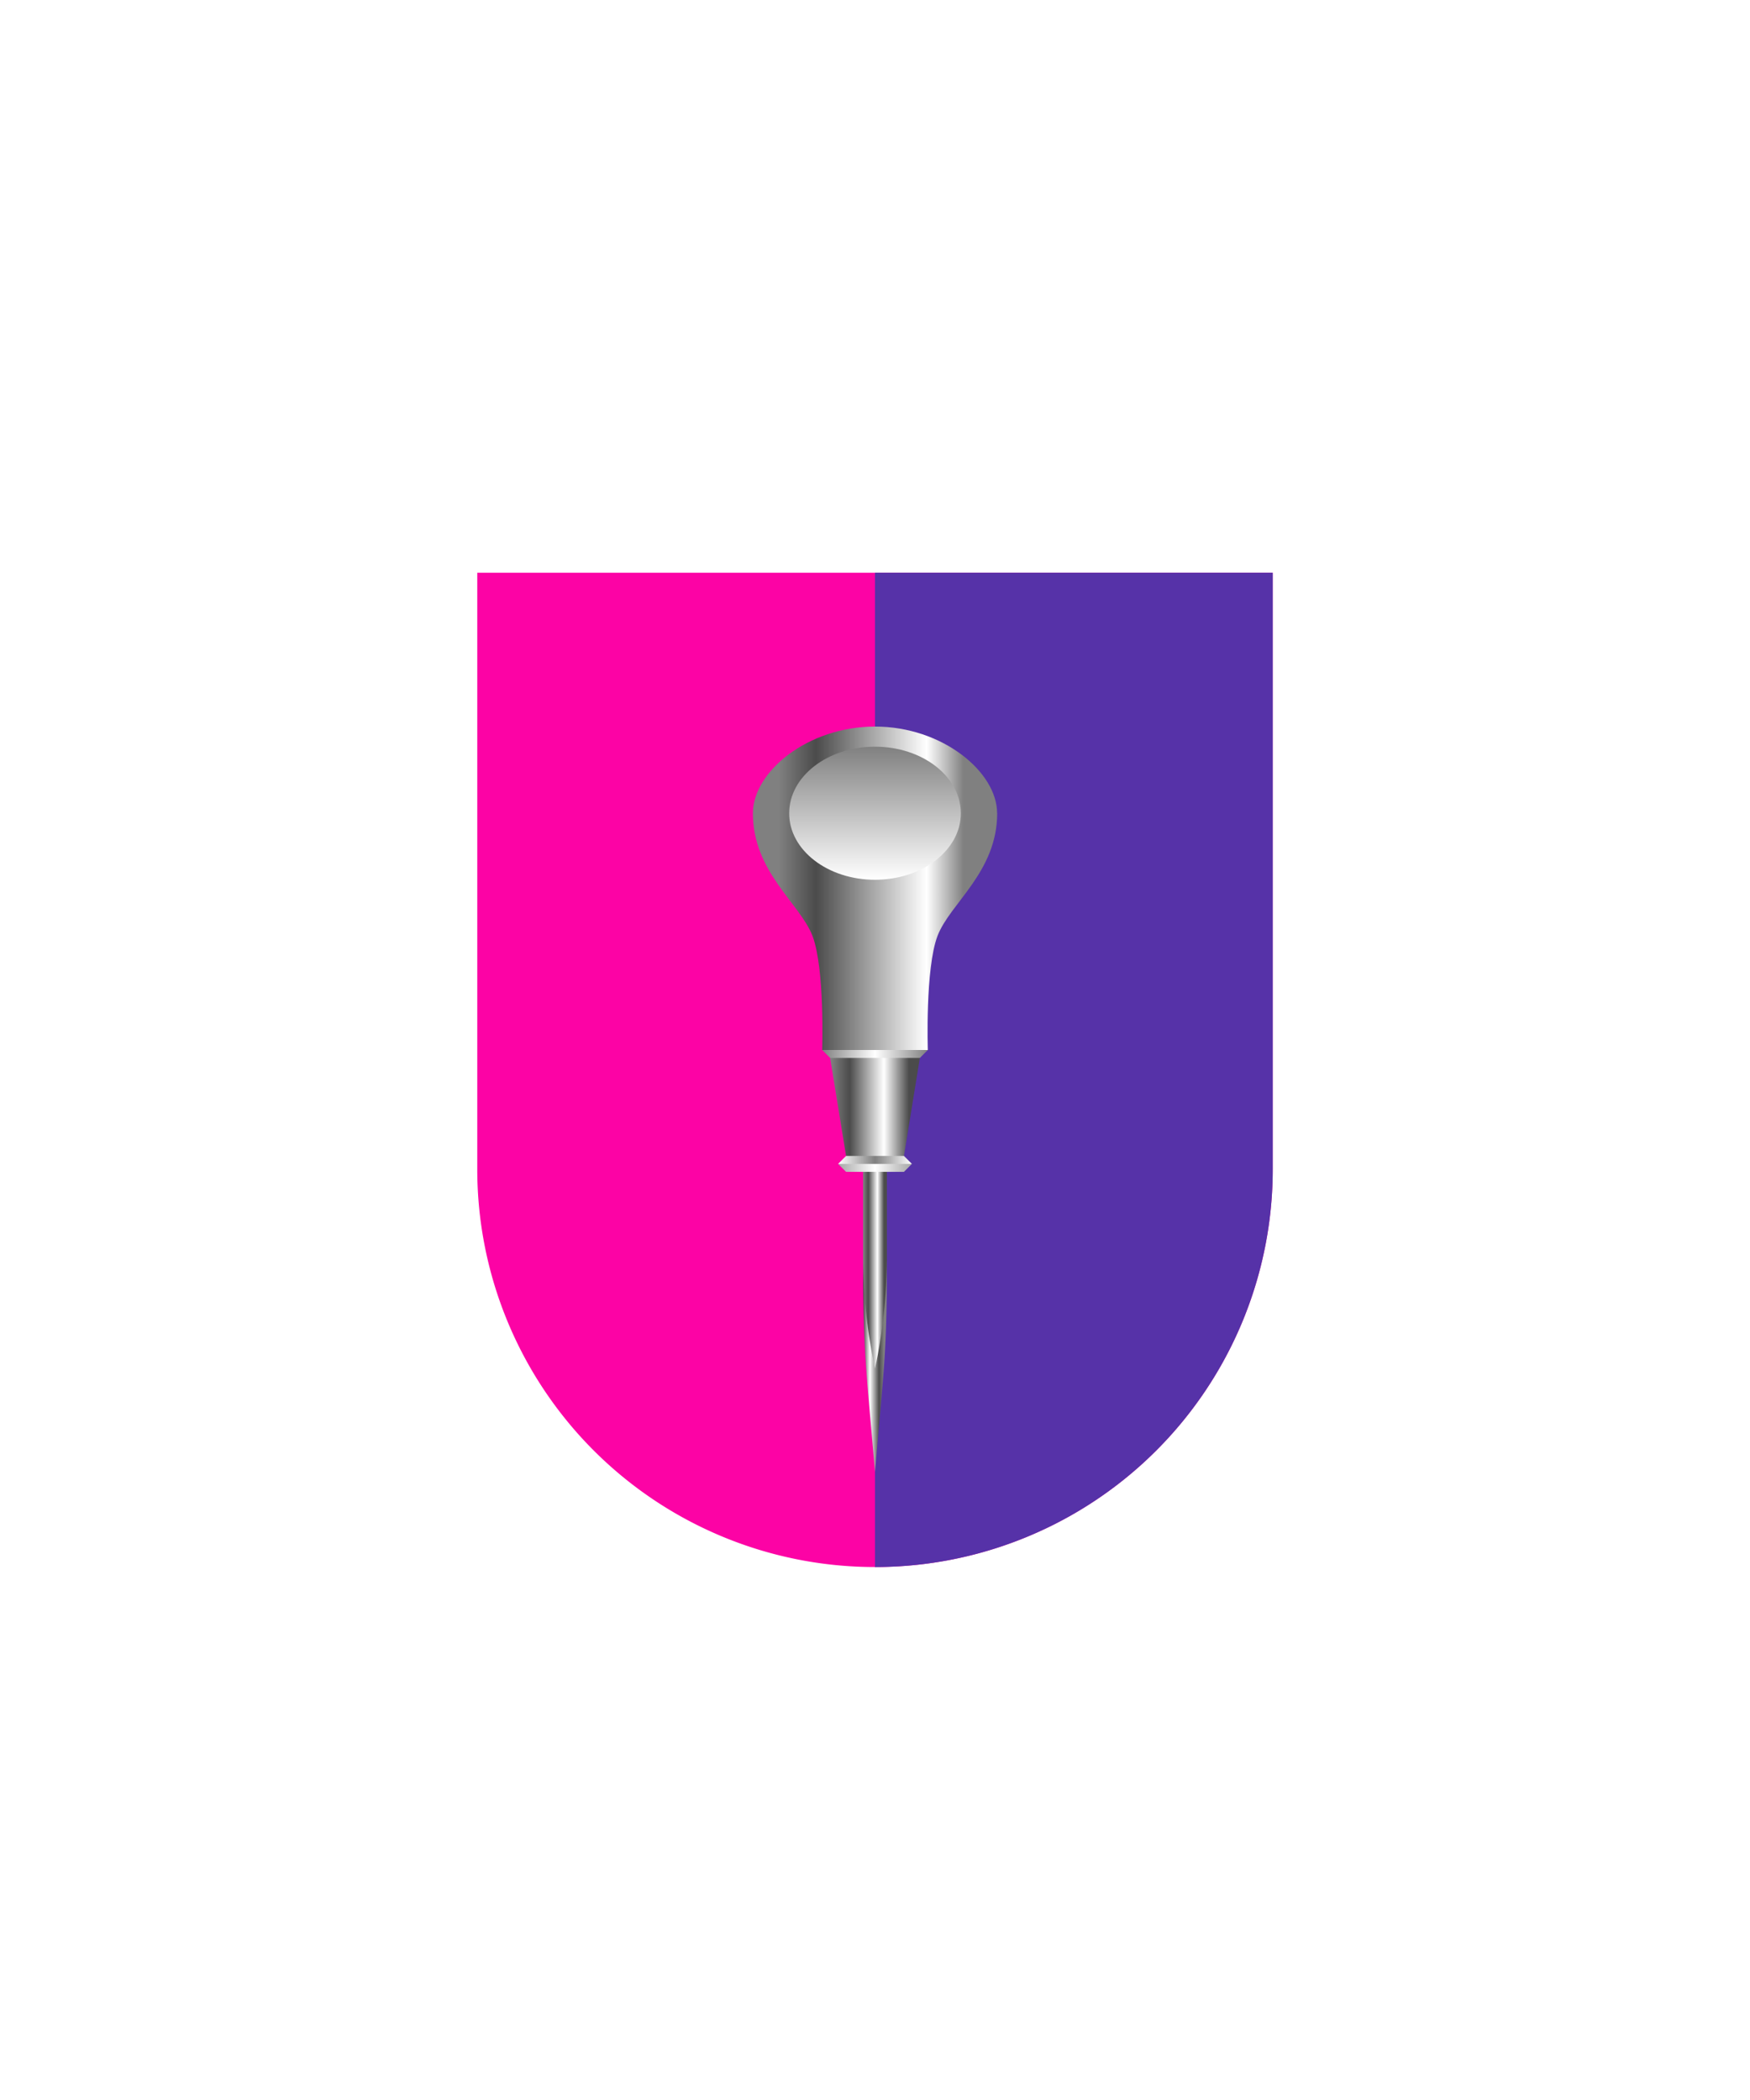 <svg xmlns="http://www.w3.org/2000/svg" xmlns:xlink="http://www.w3.org/1999/xlink" viewBox="0 0 220 264"><path d="M60 72v75a50 50 0 0 0 50 50 50 50 0 0 0 50-50V72Z" fill="#fc03a5"/><path d="M110 197a49.997 49.997 0 0 0 50-50V72h-50v125Z" fill="#5632a8"/><defs><linearGradient gradientUnits="userSpaceOnUse" id="h21-c" x1="97.93" x2="121.14" y1="111.67" y2="111.67"><stop offset="0" stop-color="gray"/><stop offset=".2" stop-color="#4b4b4b"/><stop offset=".8" stop-color="#fff"/><stop offset="1" stop-color="gray"/></linearGradient><linearGradient gradientTransform="matrix(1 0 0 -1 0 264)" gradientUnits="userSpaceOnUse" id="h21-d" x1="110" x2="110" y1="170.13" y2="153.4"><stop offset="0" stop-color="gray"/><stop offset="1" stop-color="#fff"/></linearGradient><linearGradient gradientTransform="matrix(1 0 0 -1 0 264)" gradientUnits="userSpaceOnUse" id="h21-a" x1="108.53" x2="111.13" y1="104.61" y2="104.61"><stop offset="0" stop-color="gray"/><stop offset=".24" stop-color="#4b4b4b"/><stop offset=".68" stop-color="#fff"/><stop offset="1" stop-color="#4b4b4b"/></linearGradient><linearGradient gradientUnits="userSpaceOnUse" id="h21-e" x1="103.36" x2="116.64" y1="139.66" y2="139.66"><stop offset="0" stop-color="gray"/><stop offset=".5" stop-color="#fff"/><stop offset="1" stop-color="gray"/></linearGradient><linearGradient gradientUnits="userSpaceOnUse" id="h21-f" x1="105.36" x2="114.64" y1="144" y2="144"><stop offset="0" stop-color="#fff"/><stop offset=".5" stop-color="gray"/><stop offset="1" stop-color="#fff"/></linearGradient><linearGradient id="h21-g" x1="104.46" x2="114.26" xlink:href="#h21-a" y1="124.84" y2="124.84"/><linearGradient gradientTransform="matrix(1 0 0 -1 0 264)" gradientUnits="userSpaceOnUse" id="h21-h" x1="108.53" x2="111.13" y1="92.39" y2="92.39"><stop offset="0" stop-color="#4b4b4b"/><stop offset=".32" stop-color="#fff"/><stop offset=".76" stop-color="#4b4b4b"/><stop offset="1" stop-color="gray"/></linearGradient><filter id="h21-b"><feDropShadow dx="0" dy="4" stdDeviation="0"/></filter></defs><g filter="url(#h21-b)"><path d="M125.35 102.23c0-5.18-6.87-10.89-15.35-10.89s-15.35 5.7-15.35 10.9c0 7.4 5.92 11.32 7.49 15.42s1.22 14.34 1.22 14.34h13.28s-.34-10.24 1.22-14.34 7.5-8.02 7.5-15.43Z" fill="url(#h21-c)"/><path d="M110 110.6c5.96 0 10.79-3.74 10.79-8.36s-4.83-8.37-10.79-8.37-10.79 3.74-10.79 8.37 4.83 8.36 10.79 8.36Z" fill="url(#h21-d)"/><path d="M110 142.15h-1.5v16.02c0 11.9 1.5 18.45 1.5 18.45s1.5-6.54 1.5-18.45v-16.02Z" fill="url(#h21-a)"/><path d="m116.64 132-6.64 6.64-6.64-6.64Zm-2 14.32-4.64-1-4.64 1 1 1h7.28Z" fill="url(#h21-e)"/><path d="m114.64 146.32-4.64-4.64-4.64 4.64h9.28z" fill="url(#h21-f)"/><path d="M113.64 145.32h-7.28l-2-12.32h11.28Z" fill="url(#h21-g)"/><path d="M111.5 158.16a69.16 69.16 0 0 1-1.5 13.91 69.16 69.16 0 0 1-1.5-13.9c0 11.9.35 13.37 1.5 26.88 1.15-13.5 1.5-14.97 1.5-26.89Z" fill="url(#h21-h)"/></g></svg>